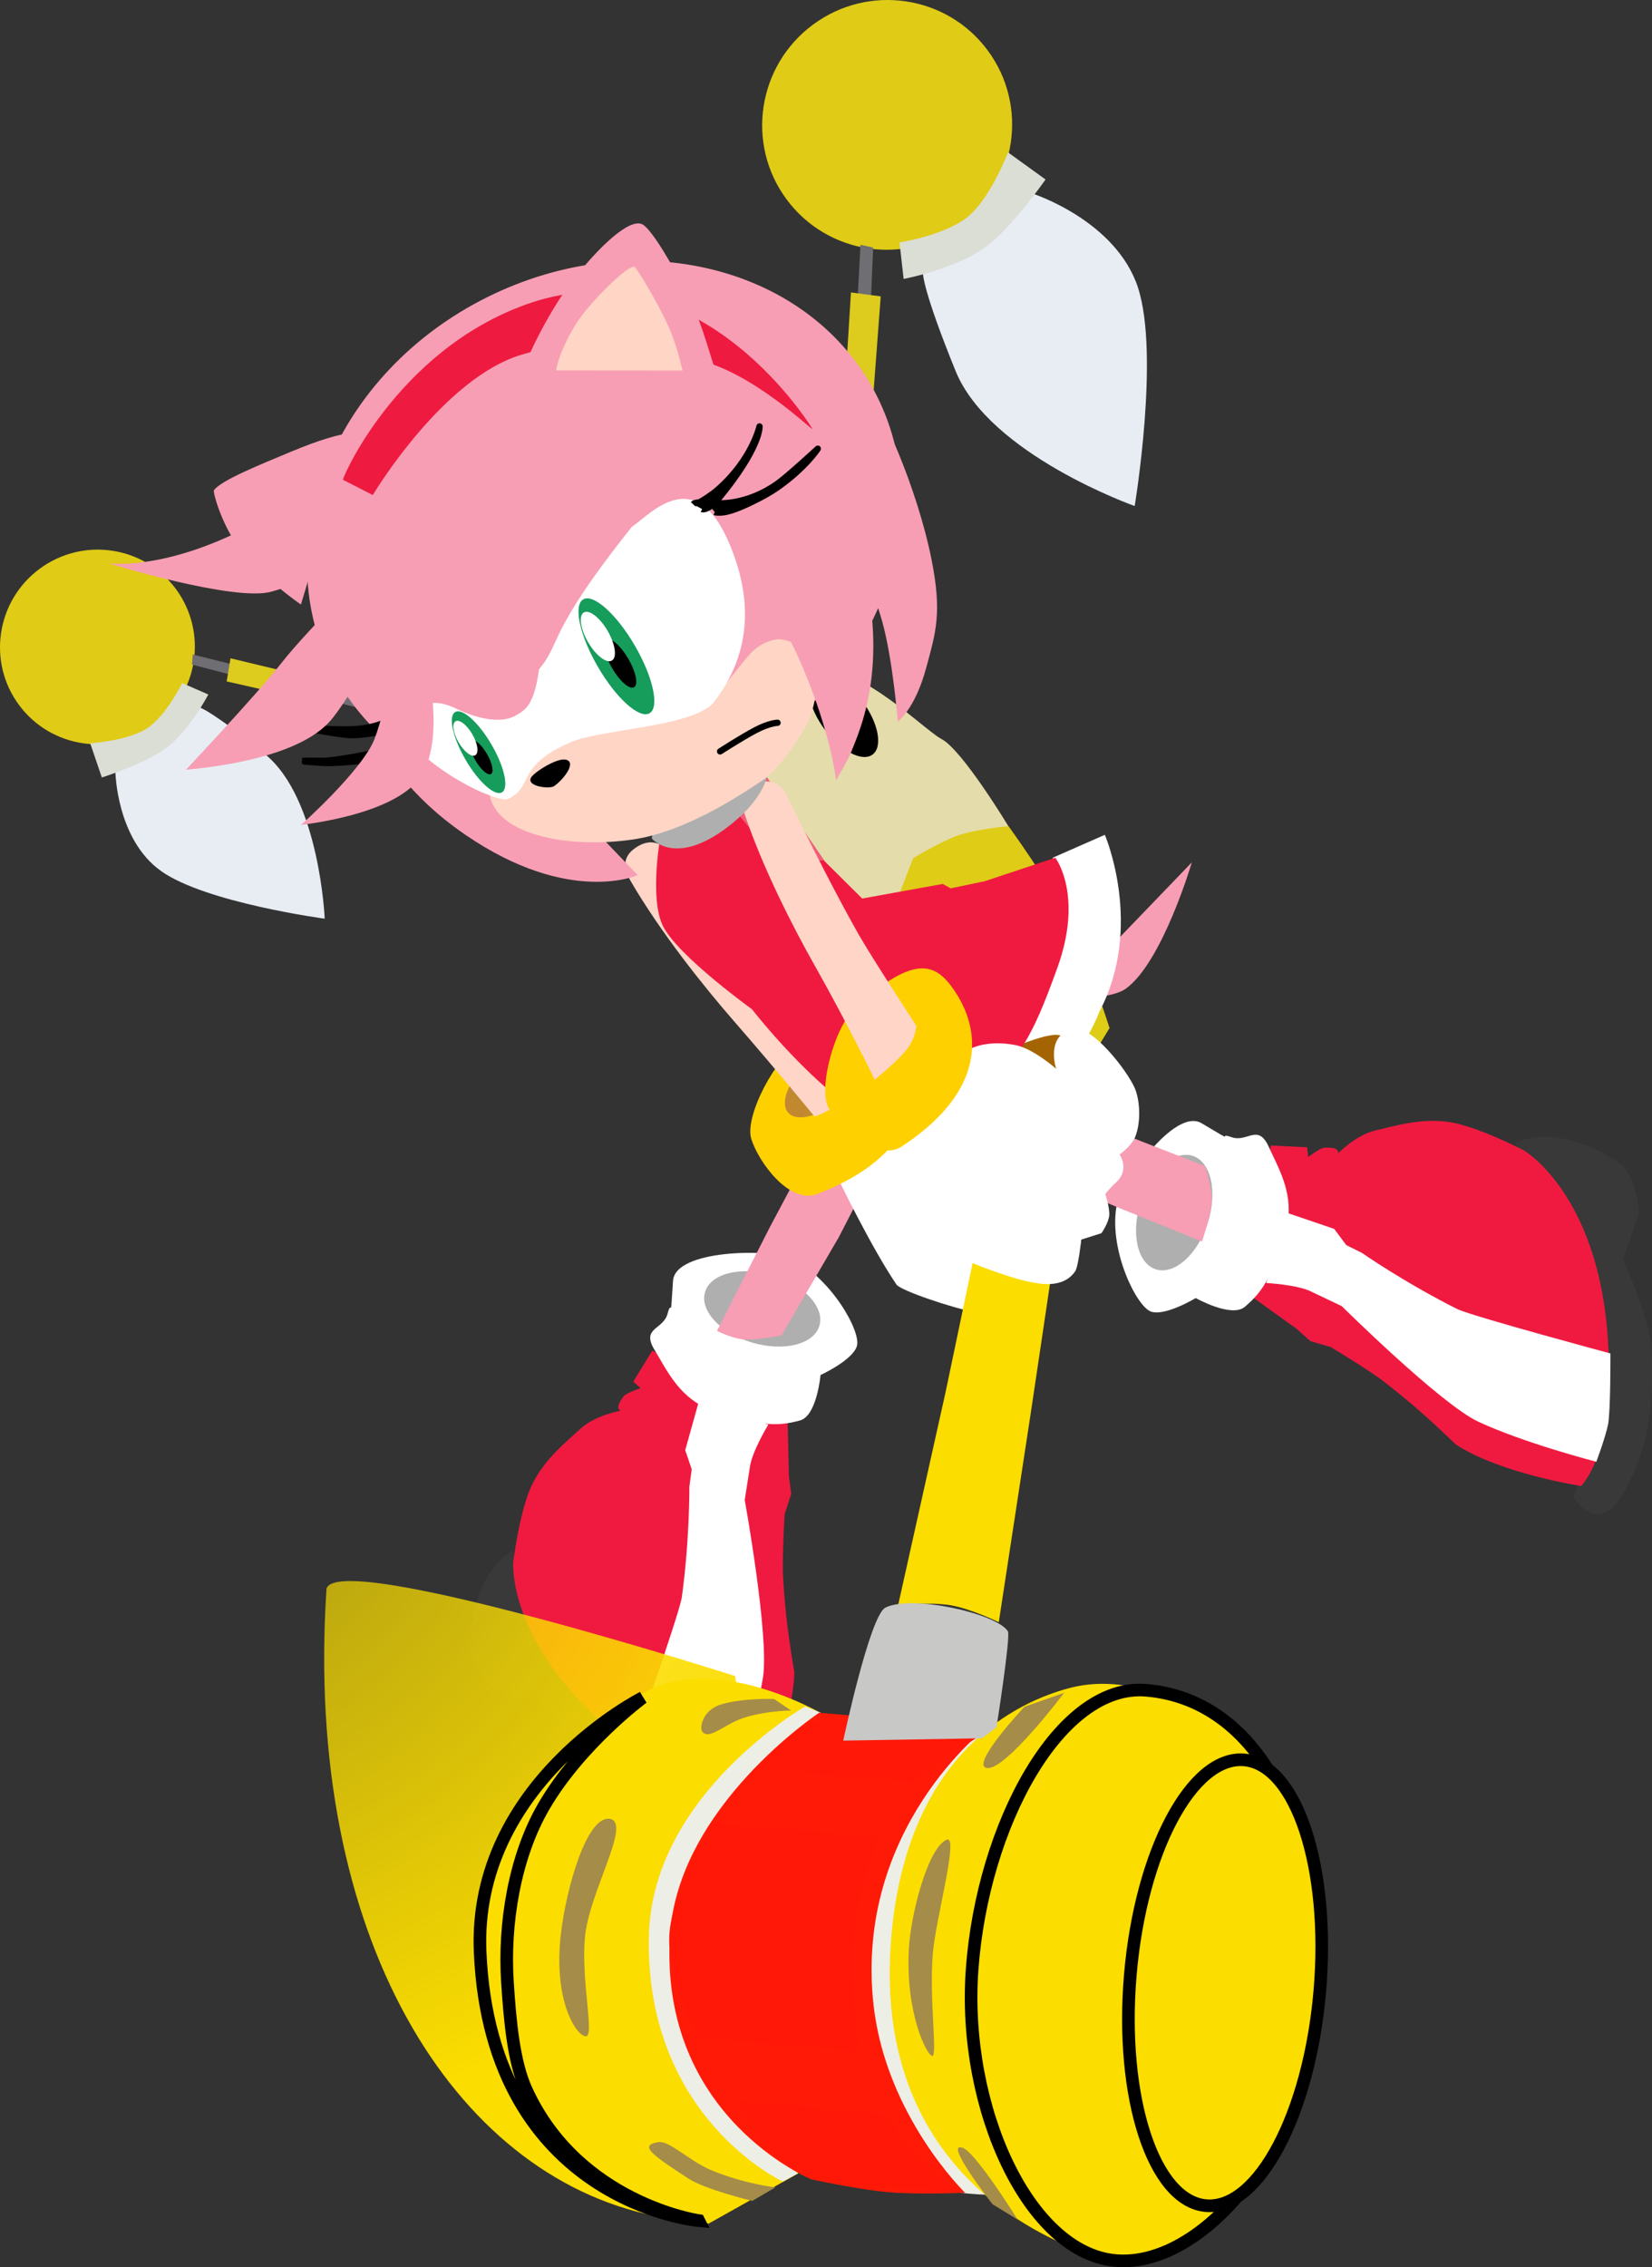 <svg version="1.1" xmlns="http://www.w3.org/2000/svg" xmlns:xlink="http://www.w3.org/1999/xlink" width="32.735" height="44.903" viewBox="0,0,32.735,44.903"><rect x="0" y="0" width="32.735" height="44.903" fill="#333333" stroke="none"/><defs><radialGradient cx="224.402" cy="188.203" r="15.771" gradientUnits="userSpaceOnUse" id="color-1"><stop offset="0" stop-color="#fadd00" stop-opacity="0.502"/><stop offset="1" stop-color="#fbdd00"/></radialGradient></defs><g transform="translate(-222.109,-161.32)"><g data-paper-data="{&quot;isPaintingLayer&quot;:true}" fill-rule="nonzero" stroke-miterlimit="10" stroke-dasharray="" stroke-dashoffset="0" style="mix-blend-mode: normal"><path d="M239.822,180.922l1.03,-0.844l3.067,0.198l1.807,-1.877c0,0 -0.583,1.98 -1.309,2.503c-0.668,0.482 -4.596,0.02 -4.596,0.02z" fill="#f79db4" stroke="none" stroke-width="0" stroke-linecap="butt" stroke-linejoin="miter"/><g data-paper-data="{&quot;index&quot;:null}" stroke-width="0" stroke-linecap="butt" stroke-linejoin="miter"><g data-paper-data="{&quot;index&quot;:null}"><path d="M222.485,175.282c-0.632,-0.855 -0.449,-2.063 0.41,-2.697c0.858,-0.634 2.067,-0.455 2.699,0.4c0.632,0.855 0.449,2.063 -0.41,2.697c-0.858,0.634 -2.067,0.455 -2.699,-0.4z" fill="#e0cb17" stroke="none"/><path d="M223.4,175.396c-0.391,-0.528 -0.277,-1.274 0.253,-1.666c0.53,-0.392 1.277,-0.281 1.667,0.247c0.391,0.528 0.277,1.274 -0.253,1.666c-0.53,0.392 -1.277,0.281 -1.667,-0.247z" fill="#e0cb17" stroke="#000000"/><path d="M225.306,178.575c-0.891,-0.626 -0.911,-1.976 -0.911,-1.976l1.683,-1.262c0,0 0.244,0.072 1.285,0.922c1.081,0.882 1.18,3.256 1.18,3.256c0,0 -2.345,-0.313 -3.237,-0.939z" fill="#e8edf4" stroke="#000000"/><path d="M225.399,176.137c-0.41,0.306 -1.272,0.582 -1.272,0.582l-0.23,-0.677c0,0 0.746,-0.048 1.126,-0.297c0.381,-0.249 0.696,-0.896 0.696,-0.896l0.518,0.226c0,0 -0.371,0.714 -0.839,1.063z" fill="#dbded5" stroke="#000000"/></g><g data-paper-data="{&quot;index&quot;:null}" stroke="none"><path d="M232.5,175.554c0.162,-0.12 0.494,0.056 0.742,0.392c0.248,0.336 0.318,0.705 0.156,0.825c-0.162,0.12 -0.494,-0.056 -0.742,-0.392c-0.248,-0.336 -0.318,-0.705 -0.156,-0.825z" fill="#000000"/><path d="M236.766,178.961c0.169,-0.125 1.209,0.232 1.318,0.379c0.109,0.148 0.544,1.328 0.375,1.453c-0.169,0.125 -1.211,0.481 -1.211,0.481c0,0 -0.651,-2.189 -0.483,-2.313z" fill="#807d5a"/><path d="M225.913,174.483l0.016,-0.2l7.419,1.85l0.104,0.311z" fill="#6e6e73"/><path d="M228.405,174.773l-0.052,0.44l-1.753,-0.397l0.077,-0.458z" fill="#ddcb1e"/></g></g><g stroke-width="0" stroke-linecap="butt" stroke-linejoin="miter"><g data-paper-data="{&quot;index&quot;:null}"><path d="M241.156,165.78c-1.101,0.814 -2.651,0.584 -3.462,-0.513c-0.811,-1.097 -0.576,-2.646 0.526,-3.46c1.101,-0.814 2.651,-0.584 3.462,0.513c0.811,1.097 0.576,2.646 -0.526,3.46z" fill="#e0cb17" stroke="none"/><path d="M241.153,165.622c-0.68,0.503 -1.638,0.361 -2.139,-0.317c-0.501,-0.678 -0.356,-1.635 0.325,-2.138c0.68,-0.503 1.638,-0.361 2.139,0.317c0.501,0.678 0.356,1.635 -0.325,2.138z" fill="#e0cb17" stroke="#000000"/><path d="M244.659,167.019c0.433,1.329 -0.066,4.323 -0.066,4.323c0,0 -2.874,-1.015 -3.548,-2.673c-0.65,-1.597 -0.646,-1.923 -0.646,-1.923l2.181,-1.588c0,0 1.647,0.533 2.08,1.862z" fill="#e8edf4" stroke="#000000"/><path d="M241.634,166.215c-0.605,0.443 -1.619,0.629 -1.619,0.629l-0.082,-0.721c0,0 0.912,-0.143 1.361,-0.516c0.449,-0.373 0.789,-1.269 0.789,-1.269l0.744,0.537c0,0 -0.663,0.953 -1.192,1.341z" fill="#dbded5" stroke="#000000"/></g><g data-paper-data="{&quot;index&quot;:null}" stroke="none"><path d="M240.764,175.956c0.418,0.219 1.334,1.74 1.334,1.74l-2.494,1.867c0,0 -1.583,-0.433 -2.172,-1.768c-0.433,-0.981 0.039,-2.944 0.196,-3.068c1.015,-0.798 2.718,1.01 3.136,1.229z" fill="#e4dcaa"/><path d="M239.198,175.207c0.318,0.431 0.408,0.904 0.201,1.058c-0.208,0.153 -0.634,-0.071 -0.952,-0.502c-0.318,-0.431 -0.408,-0.904 -0.201,-1.058c0.208,-0.153 0.634,0.071 0.952,0.502z" fill="#000000"/><path d="M243.274,179.543c0.385,0.769 0.821,2.138 0.821,2.138l-0.663,1.09c0,0 -1.49,0.387 -1.927,-0.248c-0.217,-0.315 -1.827,-2.841 -1.827,-2.841l0.524,-1.363c0,0 0.516,-0.317 0.873,-0.447c0.357,-0.13 1.018,-0.189 1.018,-0.189c0,0 0.796,1.091 1.181,1.861z" fill="#dfcc17"/><path d="M243.472,182.681c0,0 -0.83,1.144 -1.046,1.304c-0.216,0.16 -1.5,-0.818 -1.64,-1.007c-0.14,-0.19 -0.185,-1.6 0.031,-1.76c0.216,-0.16 2.655,1.463 2.655,1.463z" fill="#807d5a"/><path d="M238.979,176.208l-0.343,-0.245l0.524,-9.795l0.251,0.056z" fill="#6e6e73"/><path d="M238.971,167.112l0.59,0.078l-0.173,2.299l-0.559,-0.101z" fill="#ddcb1e"/></g></g><g data-paper-data="{&quot;index&quot;:null}" stroke="none" stroke-width="0" stroke-linecap="butt" stroke-linejoin="miter"><g><path d="M235.87,196.566l1.526,0.385c0,0 0.408,0.892 -0.689,0.772c-1.097,-0.12 -1.764,-0.53 -2.582,-1.131c-0.485,-0.357 -1.172,-1.487 -1.172,-1.487l-0.948,-0.261c0,0 -0.592,-0.471 -0.584,-0.899c0.028,-1.522 0.843,-1.909 0.843,-1.909c0,0 0.519,1.628 1.046,2.289c0.649,0.816 2.56,2.24 2.56,2.24z" fill="#393939"/><path d="M237.741,190.548l0.046,0.359l-0.13,0.401c0,0 -0.054,0.905 -0.031,1.254c0.028,0.429 0.056,0.891 0.223,1.883c-0.029,1.071 -0.726,2.513 -0.726,2.513c0,0 -0.661,0.107 -1.655,-0.491c-3.358,-2.022 -3.189,-4.207 -3.189,-4.207c0,0 0.128,-1.049 0.382,-1.554c0.255,-0.505 0.663,-0.822 0.953,-1.091c0.289,-0.268 0.797,-0.356 0.797,-0.356c0,0 -0.146,-0.03 0.064,-0.292c0.048,-0.06 0.328,-0.154 0.328,-0.154l-0.145,-0.128l0.377,-0.616l2.682,1.419z" fill="#f01a40"/><path d="M237.777,186.241c0.797,0.377 1.399,1.452 1.312,1.738c-0.087,0.285 -0.721,0.574 -0.721,0.574c0,0 -0.071,0.808 -0.406,0.9c-0.499,0.137 -0.837,0.102 -1.877,-0.253c-0.548,-0.26 -0.777,-0.769 -1.003,-1.139c-0.276,-0.452 0.169,-0.397 0.256,-0.725c0.087,-0.328 0.051,0.238 0.107,-0.646c0.04,-0.633 1.939,-0.635 2.331,-0.45z" fill="#ffffff"/><path d="M236.969,190.372c-0.008,0.059 -0.103,0.656 -0.103,0.656c0,0 0.492,2.712 0.361,3.52c-0.161,0.994 -0.667,2.386 -0.667,2.386c0,0 -0.503,-0.125 -0.739,-0.225c-0.243,-0.103 -1.189,-0.756 -1.189,-0.756c0,0 0.892,-2.541 0.985,-2.98c0.161,-1.168 0.152,-2.21 0.152,-2.21l0.047,-0.342l-0.129,-0.379l0.266,-0.953l1.38,0.447c0,0 -0.319,0.521 -0.364,0.835z" fill="#ffffff"/></g><path d="M236.079,186.912c0.108,-0.369 0.703,-0.52 1.329,-0.336c0.626,0.183 1.046,0.631 0.938,1c-0.108,0.369 -0.703,0.52 -1.329,0.336c-0.626,-0.183 -1.046,-0.631 -0.938,-1z" fill="#afafaf"/></g><path d="M240.315,182.75l-1.587,3.078l-1.132,1.94c0,0 -0.416,0.083 -0.679,0.084c-0.263,0.001 -0.601,-0.173 -0.601,-0.173l1.047,-2.053l1.76,-3.308z" fill="#f79db4" stroke="none" stroke-width="0" stroke-linecap="butt" stroke-linejoin="miter"/><g stroke="none" stroke-width="0" stroke-linecap="butt" stroke-linejoin="miter"><g><path d="M253.828,189.494c0,0 -0.096,-2.381 -0.403,-3.378c-0.248,-0.808 -1.298,-2.155 -1.298,-2.155c0,0 0.779,-0.454 2.051,0.382c0.358,0.235 0.412,0.99 0.412,0.99l-0.32,0.929c0,0 0.545,1.205 0.565,1.807c0.034,1.014 -0.005,1.796 -0.525,2.769c-0.52,0.974 -1.026,0.133 -1.026,0.133l0.544,-1.477z" fill="#393939"/><path d="M246.944,187.022l0.344,-3.015l0.721,0.036l0.023,0.192c0,0 0.236,-0.178 0.312,-0.183c0.335,-0.025 0.277,0.113 0.277,0.113c0,0 0.359,-0.369 0.743,-0.456c0.385,-0.087 0.878,-0.245 1.438,-0.17c0.56,0.075 1.498,0.562 1.498,0.562c0,0 1.898,1.094 1.671,5.007c-0.067,1.158 -0.529,1.643 -0.529,1.643c0,0 -1.583,-0.239 -2.483,-0.82c-0.724,-0.699 -1.09,-0.982 -1.428,-1.248c-0.275,-0.216 -1.052,-0.683 -1.052,-0.683l-0.405,-0.119l-0.27,-0.241z" fill="#f01a40"/><path d="M244.23,185.236c0.069,-0.429 1.143,-1.994 1.688,-1.67c0.761,0.453 0.274,0.163 0.593,0.276c0.319,0.113 0.525,-0.285 0.742,0.198c0.178,0.395 0.469,0.872 0.374,1.471c-0.295,1.059 -0.457,1.358 -0.852,1.692c-0.265,0.224 -0.972,-0.174 -0.972,-0.174c0,0 -0.596,0.36 -0.881,0.27c-0.285,-0.089 -0.832,-1.194 -0.693,-2.064z" fill="#ffffff"/><path d="M248.095,186.902c-0.285,-0.141 -0.895,-0.171 -0.895,-0.171l0.41,-1.391l0.936,0.319l0.24,0.321l0.309,0.154c0,0 0.855,0.596 1.909,1.122c0.415,0.171 3.016,0.87 3.016,0.87c0,0 0.005,1.15 -0.047,1.408c-0.051,0.251 -0.232,0.737 -0.232,0.737c0,0 -1.434,-0.369 -2.346,-0.797c-0.74,-0.348 -2.7,-2.286 -2.7,-2.286c0,0 -0.546,-0.259 -0.6,-0.285z" fill="#ffffff"/></g><path d="M245.743,184.213c0.366,0.119 0.498,0.719 0.295,1.339c-0.202,0.62 -0.663,1.026 -1.028,0.907c-0.366,-0.119 -0.498,-0.719 -0.295,-1.339c0.202,-0.62 0.663,-1.026 1.028,-0.907z" fill="#afafaf"/></g><path d="M238.499,178.443c0,0 -0.855,0.029 -1.145,-0.147c-0.307,-0.186 -0.709,-0.895 -0.709,-0.895l0.542,-0.861z" fill="#f25c76" stroke="none" stroke-width="0" stroke-linecap="butt" stroke-linejoin="miter"/><path d="M241.22,182.515l3.504,1.409l1.261,0.49c0,0 0.146,0.415 0.135,0.689c-0.011,0.274 -0.194,0.806 -0.194,0.806l-1.676,-0.679l-3.806,-1.63z" fill="#f79db4" stroke="none" stroke-width="0" stroke-linecap="butt" stroke-linejoin="miter"/><path d="M238.728,184.69l1.428,-2.126c0,0 0.327,-0.192 0.906,-0.105c0.376,0.057 0.861,0.456 0.861,0.456c0,0 -0.258,-0.695 0.327,-0.837c0.376,-0.091 1.123,0.792 1.309,1.163c0.109,0.218 0.169,0.665 0.06,0.999c-0.069,0.211 -0.315,0.393 -0.315,0.393c0,0 0.242,0.309 -0.063,0.595c-0.094,0.088 -0.197,0.234 -0.197,0.234c0,0 0.104,0.275 0.099,0.433c-0.005,0.158 -0.146,0.377 -0.146,0.377l-0.412,0.148c0,0 -0.038,0.563 -0.1,0.66c-0.246,0.381 -0.741,0.288 -1.007,0.24c-0.487,-0.088 -1.525,-0.441 -1.605,-0.558c-0.498,-0.735 -1.144,-2.073 -1.144,-2.073z" fill="#ffffff" stroke="none" stroke-width="0" stroke-linecap="butt" stroke-linejoin="miter"/><g stroke="none" stroke-width="0" stroke-linecap="butt" stroke-linejoin="miter"><path d="M237.996,181.948c1.444,-0.822 1.804,-0.507 2.048,0.084c0.373,0.905 0.268,2.166 -1.744,2.937c-0.551,0.211 -1.165,-0.642 -1.304,-1.092c-0.139,-0.45 0.487,-1.637 1,-1.929z" fill="#fed000"/><path d="M238.143,182.343c0.406,-0.363 0.878,-0.498 1.055,-0.3c0.177,0.198 -0.008,0.653 -0.414,1.016c-0.406,0.363 -0.878,0.498 -1.055,0.3c-0.177,-0.198 0.008,-0.653 0.414,-1.016z" fill="#c28830"/><path d="M234.603,178.765c-0.197,-0.339 -0.083,-0.525 0.092,-0.649c0.261,-0.184 0.502,-0.14 0.693,0.109c0.762,0.992 1.447,1.845 2.014,2.496c0.346,0.396 1.751,1.894 1.751,1.894c0,0 -0.085,0.071 -0.237,0.358c-0.152,0.287 -0.666,0.462 -0.666,0.462c0,0 -0.734,-0.9 -1.591,-1.883c-0.599,-0.687 -1.462,-1.764 -2.056,-2.787z" fill="#fed5c7"/></g><path d="M240.442,183.768l2.534,-5.463l1.026,-0.451c0,0 0.781,1.818 -0.108,3.502c-0.484,1.279 -2.415,3.159 -2.415,3.159z" fill="#ffffff" stroke="none" stroke-width="0" stroke-linecap="butt" stroke-linejoin="miter"/><path d="M228.579,192.785c0.232,-0.783 8.093,1.729 8.093,1.729c0,0 2.412,11.498 -1.59,10.692c-4.001,-0.806 -6.959,-5.56 -6.503,-12.422z" fill="url(#color-1)" stroke="none" stroke-width="NaN" stroke-linecap="butt" stroke-linejoin="miter"/><g stroke-linecap="butt" stroke-linejoin="miter"><path d="M236.151,205.36c0,0 -4.637,-0.574 -4.053,-5.76c0.224,-1.991 0.988,-3.232 2.384,-4.486c1.473,-1.323 3.981,0.183 3.981,0.183l-0.537,9.068z" fill="#fbdd00" stroke="none" stroke-width="0"/><path d="M237.472,204.643l-0.457,0.268c0,0 -0.936,-0.228 -1.263,-0.442c-0.703,-0.46 -1.01,-0.664 -0.588,-0.723c0.21,-0.029 0.608,0.374 1.032,0.553c0.634,0.268 1.277,0.344 1.277,0.344z" fill="#a58c48" stroke="#000000" stroke-width="0"/><path d="M233.713,201.65c-0.188,-0.016 -0.644,-0.704 -0.489,-2.034c0.103,-0.891 0.518,-2.367 0.979,-2.27c0.421,0.089 -0.427,1.458 -0.504,2.351c-0.077,0.893 0.201,1.969 0.014,1.953z" fill="#a58c48" stroke="#000000" stroke-width="0"/><path d="M237.788,195.199c0,0 -0.423,-0.005 -0.886,0.126c-0.429,0.121 -0.742,0.48 -0.88,0.286c-0.049,-0.068 -0.001,-0.422 0.382,-0.536c0.426,-0.127 1.042,-0.106 1.042,-0.106l0.342,0.231z" fill="#a58c48" stroke="#000000" stroke-width="0"/><path d="M239.227,199.99c0.15,-2.55 2.24,-4.393 2.24,-4.393l0.594,-0.031c0,0 -2.634,1.996 -2.24,5.477c0.247,2.187 1.815,3.702 1.815,3.702c0,0 0.282,0.074 -0.312,0.023c-0.594,-0.052 -0.376,-0.085 -0.376,-0.085c0,0 -1.931,-1.114 -1.72,-4.692z" fill="#edeee6" stroke="none" stroke-width="0"/><path d="M238.065,195.117l0.367,0.152c0,0 -3.117,2.029 -2.644,5.452c0.297,2.151 2.132,3.645 2.132,3.645l-0.3,0.161c0,0 -2.723,-1.263 -2.654,-4.846c0.054,-2.828 3.099,-4.564 3.099,-4.564z" fill="#edeee6" stroke="none" stroke-width="0"/><path d="M235.384,199.661c0.151,-2.561 2.957,-4.419 2.957,-4.419l3.321,0.289c0,0 -2.634,2.005 -2.243,5.501c0.246,2.197 1.814,3.717 1.814,3.717c0,0 -0.934,0.04 -1.528,-0.012c-0.594,-0.052 -1.517,-0.253 -1.517,-0.253c0,0 -3.016,-1.231 -2.804,-4.824z" fill="#ff1a07" stroke="none" stroke-width="0"/><path d="M239.506,197.68c0,0 -0.444,1.421 -0.505,2.13c-0.059,0.689 0.138,2.144 0.138,2.144l-3.196,-0.274c0,0 -0.651,-1.207 -0.566,-2.101c0.085,-0.894 0.849,-2.14 0.849,-2.14z" fill="#ff1808" stroke="#000000" stroke-width="0"/><path d="M241.117,204.699c0,0 -1.843,-0.078 -2.384,-0.124c-0.204,-0.018 -0.856,-0.236 -1.28,-0.586c-0.424,-0.351 -0.73,-1.075 -0.73,-1.075l2.972,0.295c0,0 0.32,0.554 0.6,0.847c0.279,0.293 0.821,0.644 0.821,0.644z" fill="#ff1808" stroke="#000000" stroke-width="0"/><path d="M241.612,195.648c0,0 -0.582,0.355 -0.816,0.517c-0.234,0.163 -0.575,0.45 -0.575,0.45l-3.136,-0.269c0,0 0.866,-0.892 1.307,-0.934c0.604,-0.058 3.219,0.236 3.219,0.236z" fill="#ff1808" stroke="#000000" stroke-width="0"/><path d="M242.806,198.614c-0.115,1.335 1.428,7.506 1.428,7.506c0,0 -5.148,-1.007 -4.426,-6.798c0.378,-3.037 2.143,-4.21 3.484,-4.567c0.857,-0.228 1.589,0.07 1.589,0.07c0,0 -1.96,2.454 -2.074,3.789z" fill="#fbdd00" stroke="none" stroke-width="0"/><path d="M240.594,200.007c-0.077,0.895 0.097,2.04 -0.013,2.031c-0.11,-0.009 -0.53,-0.854 -0.463,-2.112c0.037,-0.696 0.379,-2.012 0.749,-2.169c0.25,-0.106 -0.214,1.555 -0.274,2.25z" fill="#a58c48" stroke="#000000" stroke-width="0"/><path d="M242.274,205.281l-0.497,-0.304c0,0 -0.995,-1.268 -0.588,-1.117c0.261,0.097 1.085,1.421 1.085,1.421z" fill="#a58c48" stroke="#000000" stroke-width="0"/><path d="M241.674,196.337c-0.375,-0.032 0.735,-1.213 0.735,-1.213l0.787,-0.277c0,0 -1.147,1.522 -1.522,1.49z" fill="#a58c48" stroke="#000000" stroke-width="0"/><path d="M248.14,201.092c-0.201,2.738 -2.203,5.148 -3.923,5c-1.721,-0.148 -3.042,-3.018 -2.846,-5.757c0.205,-2.859 1.732,-5.686 3.453,-5.538c2.4,0.206 3.578,3.079 3.342,6.297z" fill="#fbdd00" stroke="#000000" stroke-width="0.25"/><path d="M246.006,205.004c-1.037,-0.089 -1.708,-2.137 -1.499,-4.575c0.209,-2.438 1.219,-4.342 2.256,-4.253c1.037,0.089 1.708,2.137 1.499,4.575c-0.209,2.438 -1.219,4.342 -2.256,4.253z" fill="#fbdd00" stroke="#000000" stroke-width="0.25"/><path d="M241.899,193.448c0,0 -0.547,-0.265 -0.948,-0.334c-0.402,-0.069 -1.044,-0.009 -1.044,-0.009l0.936,-4.2l1.441,-6.875c0,0 0.564,-0.24 0.795,-0.209c0.231,0.031 0.493,0.516 0.493,0.516l-1.041,6.989l-0.631,4.123z" fill="#fbdd00" stroke="none" stroke-width="0"/><path d="M241.568,195.748l-2.75,0.046c0,0 0.527,-2.48 0.836,-2.634c0.523,-0.262 2.207,0.117 2.427,0.469c0.058,0.093 -0.226,1.902 -0.226,1.902z" fill="#c8c8c6" stroke="none" stroke-width="0"/><path d="M235.955,205.302c0,0 -4.117,-0.357 -4.332,-5.321c-0.145,-3.349 3.223,-5.039 3.223,-5.039c0,0 -1.236,0.912 -1.959,2.15c-0.585,1.003 -0.797,2.339 -0.723,3.483c0.05,0.77 0.123,1.586 0.372,2.132c1.027,2.253 3.418,2.593 3.418,2.593z" fill="#fbdd00" stroke="#000000" stroke-width="0.25"/><path d="M243.145,185.231c0,0 -0.388,0.025 -0.789,-0.045c-0.402,-0.069 -0.705,-0.21 -0.705,-0.21l0.633,-2.948c0,0 0.564,-0.24 0.795,-0.209c0.231,0.031 0.493,0.516 0.493,0.516z" fill="#a56402" stroke="none" stroke-width="0"/></g><path d="M235.249,179.667c-0.269,-0.529 -0.066,-1.697 -0.066,-1.697l0.273,-0.249l1.165,-0.43c0,0 0.438,0.611 0.781,0.84c0.433,0.289 1.031,0.231 1.031,0.231l0.761,0.754l1.595,-0.289l0.158,0.087l0.678,-0.142l1.395,-0.464c0,0 0.57,0.736 0.033,2.203c-0.495,1.352 -0.717,1.859 -2.119,3.092c-1.28,1.126 -3.925,-2.295 -3.925,-2.295c0,0 -1.46,-1.05 -1.76,-1.641z" fill="#f01a40" stroke="none" stroke-width="0" stroke-linecap="butt" stroke-linejoin="miter"/><g stroke="none" stroke-width="0" stroke-linecap="butt" stroke-linejoin="miter"><path d="M240.924,186.095c-0.449,-0.723 -1.017,-2.029 -1.017,-2.029l1.449,-1.982c0,0 0.321,-0.172 0.872,-0.066c0.358,0.069 0.808,0.47 0.808,0.47c0,0 -0.221,-0.676 0.345,-0.79c0.363,-0.073 1.046,0.801 1.21,1.164c0.097,0.213 0.137,0.643 0.019,0.959c-0.074,0.199 -0.317,0.364 -0.317,0.364c0,0 0.22,0.305 -0.084,0.568c-0.093,0.08 -0.198,0.217 -0.198,0.217c0,0 0.089,0.267 0.078,0.418c-0.011,0.151 -0.154,0.356 -0.154,0.356l-0.4,0.127c0,0 -0.058,0.538 -0.121,0.629c-0.25,0.356 -0.721,0.248 -0.973,0.192c-0.463,-0.103 -1.444,-0.48 -1.516,-0.596z" fill="#ffffff"/><path d="M238.531,183.272c-0.222,-0.393 0.12,-1.633 0.54,-2.012c1.183,-1.067 1.585,-0.845 1.935,-0.342c0.535,0.77 0.696,1.973 -1.029,3.109c-0.472,0.311 -1.223,-0.362 -1.446,-0.755z" fill="#fed000"/><path d="M238.26,180.456c-0.431,-0.761 -1.034,-1.938 -1.396,-3.012c-0.12,-0.356 0.023,-0.509 0.212,-0.592c0.281,-0.123 0.498,-0.035 0.63,0.235c0.526,1.078 1.005,2.011 1.412,2.731c0.248,0.439 1.148,1.818 1.148,1.818c0,0 -0.009,0.25 -0.206,0.49c-0.198,0.24 -0.618,0.577 -0.618,0.577c0,0 -0.566,-1.159 -1.182,-2.247z" fill="#fed5c7"/></g><path d="M237.301,176.134c0,0 0.351,0.706 -0.77,1.563c-1.042,0.797 -1.505,0.232 -1.505,0.232c0,0 0.043,-0.669 0.443,-0.984c0.4,-0.315 1.832,-0.81 1.832,-0.81z" fill="#afafaf" stroke="none" stroke-width="0" stroke-linecap="butt" stroke-linejoin="miter"/><g><g><path d="M232.978,172.098c0,0 0.251,-0.879 0.918,-1.314c0.595,-0.387 0.963,-0.35 1.6,-0.095c0.965,0.387 1.216,1.764 1.216,1.764c0,0 -0.588,-1.97 -2.187,-1.726c-0.99,0.151 -1.546,1.37 -1.546,1.37z" fill="#000000" stroke="none" stroke-width="0" stroke-linecap="butt" stroke-linejoin="miter"/><path d="M231.755,167.21c2.987,-1.491 6.45,-0.611 7.736,1.965c1.286,2.576 -0.093,5.873 -3.08,7.363c-2.987,1.491 -6.45,0.611 -7.736,-1.965c-1.286,-2.576 0.093,-5.873 3.08,-7.363z" fill="#f79eb4" stroke="none" stroke-width="0" stroke-linecap="butt" stroke-linejoin="miter"/><path d="M229.922,175.363c-0,-0.001 0.698,0.956 1.351,1.354c0.653,0.398 2.812,1.247 2.812,1.247l0.66,0.689c0,0 -1.35,0.609 -3.402,-0.791c-1.276,-0.865 -1.723,-1.828 -1.71,-1.816" fill="#f79eb4" stroke="#f89db5" stroke-width="0" stroke-linecap="butt" stroke-linejoin="round"/><g fill="#ffd5c5" stroke="none" stroke-width="1" stroke-linecap="round" stroke-linejoin="round"><path d="M231.817,177.094c-0.015,-0.058 0.122,0.005 0.179,0.023c0.352,0.11 0.484,-0.287 0.592,-0.513c0.083,-0.174 0.277,-0.341 0.444,-0.427c0.811,-0.406 2.636,-0.657 2.923,-0.786c0.267,-0.119 0.817,-0.918 1.047,-1.151c0.236,-0.239 0.524,-0.269 0.584,-0.258c0.126,0.025 0.991,0.151 0.594,1.503c-0.055,0.188 -0.573,1.036 -0.971,1.297c-0.334,0.219 -1.481,1.013 -2.573,1.167c-0.87,0.123 -1.499,-0.002 -1.58,-0.018c-0.491,-0.099 -1.106,-0.307 -1.24,-0.838z"/><path d=""/></g><g fill="#000000" stroke="#000000" stroke-width="0.125" stroke-linecap="butt" stroke-linejoin="round"><path d="M230.337,176.1c0.014,0.02 -0.601,0.208 -0.68,0.223c-0.362,0.067 -0.679,0.103 -1.047,0.109c-0.118,0.002 -0.526,-0.035 -0.521,-0.036c0.169,-0.024 0.347,0.005 0.518,-0.012c0.286,-0.028 0.568,-0.082 0.85,-0.138c0.44,-0.104 0.692,-0.264 0.757,-0.273"/><path d="M229.999,175.719c0.013,0.019 -0.602,0.171 -0.938,0.16c-0.336,-0.011 -1.144,-0.195 -1.132,-0.186c0.033,0.025 0.712,0.09 1.169,0.071c0.457,-0.019 0.748,-0.178 0.759,-0.212"/></g><g fill="#000000" stroke="none" stroke-width="1" stroke-linecap="round" stroke-linejoin="round"><path d="M233.084,176.893c-0.095,0.056 -0.544,0.004 -0.454,-0.17c0.052,-0.101 0.499,-0.389 0.681,-0.359c0.239,0.04 -0.028,0.391 -0.226,0.529z"/><path d=""/></g><path d="M238.292,170.27c0.027,0.002 0.906,2.122 1.007,2.656c0.152,0.801 0.165,1.629 -0.03,2.423c-0.083,0.338 -0.195,0.638 -0.333,0.954c-0.045,0.102 -0.26,0.472 -0.26,0.472c0,0 -0.117,-1.091 -0.82,-2.593c-0.374,-0.798 -1.352,-2.487 -1.31,-2.449" fill="#f79eb4" stroke="#f89db5" stroke-width="0" stroke-linecap="butt" stroke-linejoin="round"/><path d="M239.227,169.055c0.321,0.241 1.063,1.957 1.339,3.338c0.213,1.064 0.089,1.441 -0.106,2.161c-0.221,0.816 -0.561,1.056 -0.561,1.056c0,0 -0.098,-1.243 -0.315,-2.004c-0.216,-0.762 -1.203,-3.399 -1.223,-3.406" fill="#f79eb4" stroke="#f89db5" stroke-width="0" stroke-linecap="butt" stroke-linejoin="round"/><g fill="#ee1a40" stroke="none" stroke-width="1" stroke-linecap="round" stroke-linejoin="round"><path d="M228.904,170.822c0.03,-0.147 1.208,-2.735 3.869,-3.551c3.307,-0.974 5.44,2.548 5.437,2.548c-0.034,0.007 -1.221,-1.154 -2.314,-1.378c-1.417,-0.29 -2.238,-0.46 -3.453,-0.096c-1.541,0.462 -2.895,2.692 -2.947,2.78"/><path d=""/></g><path d="M230.073,173.349c-0.038,-0.008 -1.028,1.825 -1.44,2.271c-0.753,0.818 -2.821,0.934 -2.84,0.947c-0.014,0.009 1.386,-1.467 1.905,-2.131c0.519,-0.664 2.071,-2.194 2.043,-2.2" fill="#f79eb4" stroke="#f89db5" stroke-width="0" stroke-linecap="butt" stroke-linejoin="round"/><path d="M229.734,172.241c-0.13,-0.028 -1.23,0.508 -2.246,0.797c-0.732,0.208 -3.226,-0.561 -3.226,-0.561c0,0 1.176,0.166 2.975,-0.835c0.555,-0.242 1.142,-0.863 1.506,-0.762c0.365,0.101 1.727,0.94 1.773,1.011" fill="#f79eb4" stroke="#f89db5" stroke-width="0" stroke-linecap="butt" stroke-linejoin="round"/><g stroke="none" stroke-width="1" stroke-linecap="round" stroke-linejoin="round"><g fill="#f79eb4"><path d="M232.445,168.813c-0.028,-0.156 0.493,-1.279 1.028,-1.96c0.535,-0.681 1.123,-1.221 1.368,-1.088c0.187,0.101 0.627,0.852 0.926,1.458c0.3,0.606 0.428,1.234 0.568,1.565"/></g><g fill="#ffd5c5"><path d="M233.129,168.656c0.018,-0.188 0.228,-0.717 0.514,-1.093c0.286,-0.376 0.925,-1.013 1.044,-0.956c0.029,0.014 0.428,0.658 0.638,1.112c0.21,0.454 0.282,0.858 0.311,0.939"/></g></g><g fill="#f79eb4" stroke="none" stroke-width="1" stroke-linecap="round" stroke-linejoin="round"><path d="M228.072,173.293c-0.013,-0.008 -0.796,-0.543 -1.266,-1.185c-0.301,-0.411 -0.485,-1.04 -0.457,-1.079c0.137,-0.194 0.906,-0.504 1.52,-0.76c0.615,-0.256 0.926,-0.334 1.229,-0.386"/><path d=""/></g><path d="M232.791,174.574c0.456,-0.542 0.135,-0.681 1.838,-2.82c0.375,-0.244 1.344,-1.412 2.046,0.631c0.234,0.68 0.423,1.785 -0.452,2.88c-0.498,0.465 -2.204,0.493 -2.824,0.764c-1.089,0.476 -0.697,0.876 -1.23,1.118c-0.134,0.061 -1.258,-0.341 -2.098,-1.288c-0.396,-0.446 -0.119,-0.263 -0.057,-0.293c0.404,-0.197 0.55,-0.492 1.147,-0.205c0.417,0.2 0.893,0.3 1.181,0.123c0.168,-0.103 0.35,-0.183 0.449,-0.911z" fill="#ffffff" stroke="none" stroke-width="0" stroke-linecap="butt" stroke-linejoin="miter"/><path d="M230.579,174.237c-0.065,0.127 0.375,1.61 -0.11,2.425c-0.484,0.815 -2.441,0.993 -2.399,0.999c0.002,0 1.226,-1.091 1.463,-1.712c0.237,-0.622 0.659,-2.593 0.636,-2.548" fill="#f79eb4" stroke="#f89db5" stroke-width="0" stroke-linecap="butt" stroke-linejoin="round"/><g fill="#000000" stroke="#000000" stroke-width="0.125" stroke-linecap="butt" stroke-linejoin="round"><path d="M235.844,171.307c0.036,-0.038 0.088,-0.025 0.131,-0.043c0.045,-0.019 0.237,-0.139 0.368,-0.255c0.673,-0.594 0.816,-1.243 0.816,-1.243c0,0 0.031,0.411 -0.822,1.441c-0.133,0.16 -0.276,0.217 -0.314,0.196"/><path d="M236.111,171.262c0.032,-0.012 0.113,0.014 0.148,0.02c0.08,0.014 0.646,0.051 1.259,-0.384c0.203,-0.145 0.796,-0.691 0.796,-0.691c0,0 -0.241,0.376 -0.809,0.773c-0.238,0.167 -0.791,0.447 -1.044,0.484c-0.137,0.02 -0.189,-0.002 -0.189,-0.002"/></g><g stroke="none" stroke-linecap="butt" stroke-linejoin="miter"><path d="M234.688,174.106c0.363,0.623 0.493,1.223 0.292,1.34c-0.201,0.117 -0.659,-0.292 -1.021,-0.915c-0.363,-0.623 -0.493,-1.223 -0.292,-1.34c0.201,-0.117 0.659,0.292 1.021,0.915z" fill="#169c5b" stroke-width="NaN"/><path d="M234.559,174.367c0.151,0.26 0.203,0.513 0.114,0.564c-0.089,0.052 -0.283,-0.118 -0.435,-0.378c-0.151,-0.26 -0.203,-0.513 -0.114,-0.564c0.089,-0.052 0.283,0.118 0.435,0.378z" fill="#000000" stroke-width="0"/><path d="M234.149,173.814c0.153,0.263 0.191,0.527 0.084,0.589c-0.107,0.062 -0.318,-0.101 -0.471,-0.364c-0.153,-0.263 -0.191,-0.527 -0.084,-0.589c0.107,-0.062 0.318,0.101 0.471,0.364z" fill="#ffffff" stroke-width="0"/></g><g stroke="none" stroke-linecap="butt" stroke-linejoin="miter"><path d="M231.849,176.068c0.256,0.439 0.348,0.862 0.206,0.945c-0.142,0.083 -0.465,-0.206 -0.72,-0.645c-0.256,-0.439 -0.348,-0.862 -0.206,-0.945c0.142,-0.083 0.465,0.206 0.72,0.645z" fill="#169c5b" stroke-width="NaN"/><path d="M231.758,176.252c0.107,0.183 0.143,0.362 0.08,0.398c-0.062,0.036 -0.2,-0.083 -0.306,-0.266c-0.107,-0.183 -0.143,-0.362 -0.08,-0.398c0.062,-0.036 0.2,0.083 0.306,0.266z" fill="#000000" stroke-width="0"/><path d="M231.468,175.862c0.108,0.186 0.135,0.372 0.059,0.416c-0.075,0.044 -0.224,-0.071 -0.332,-0.257c-0.108,-0.186 -0.135,-0.372 -0.059,-0.416c0.075,-0.044 0.224,0.071 0.332,0.257z" fill="#ffffff" stroke-width="0"/></g></g><path d="M236.378,176.202c0,0 0.413,-0.267 0.694,-0.416c0.28,-0.149 0.444,-0.151 0.444,-0.151" fill="none" stroke="#000000" stroke-width="0.125" stroke-linecap="round" stroke-linejoin="miter"/></g></g></g></svg>
